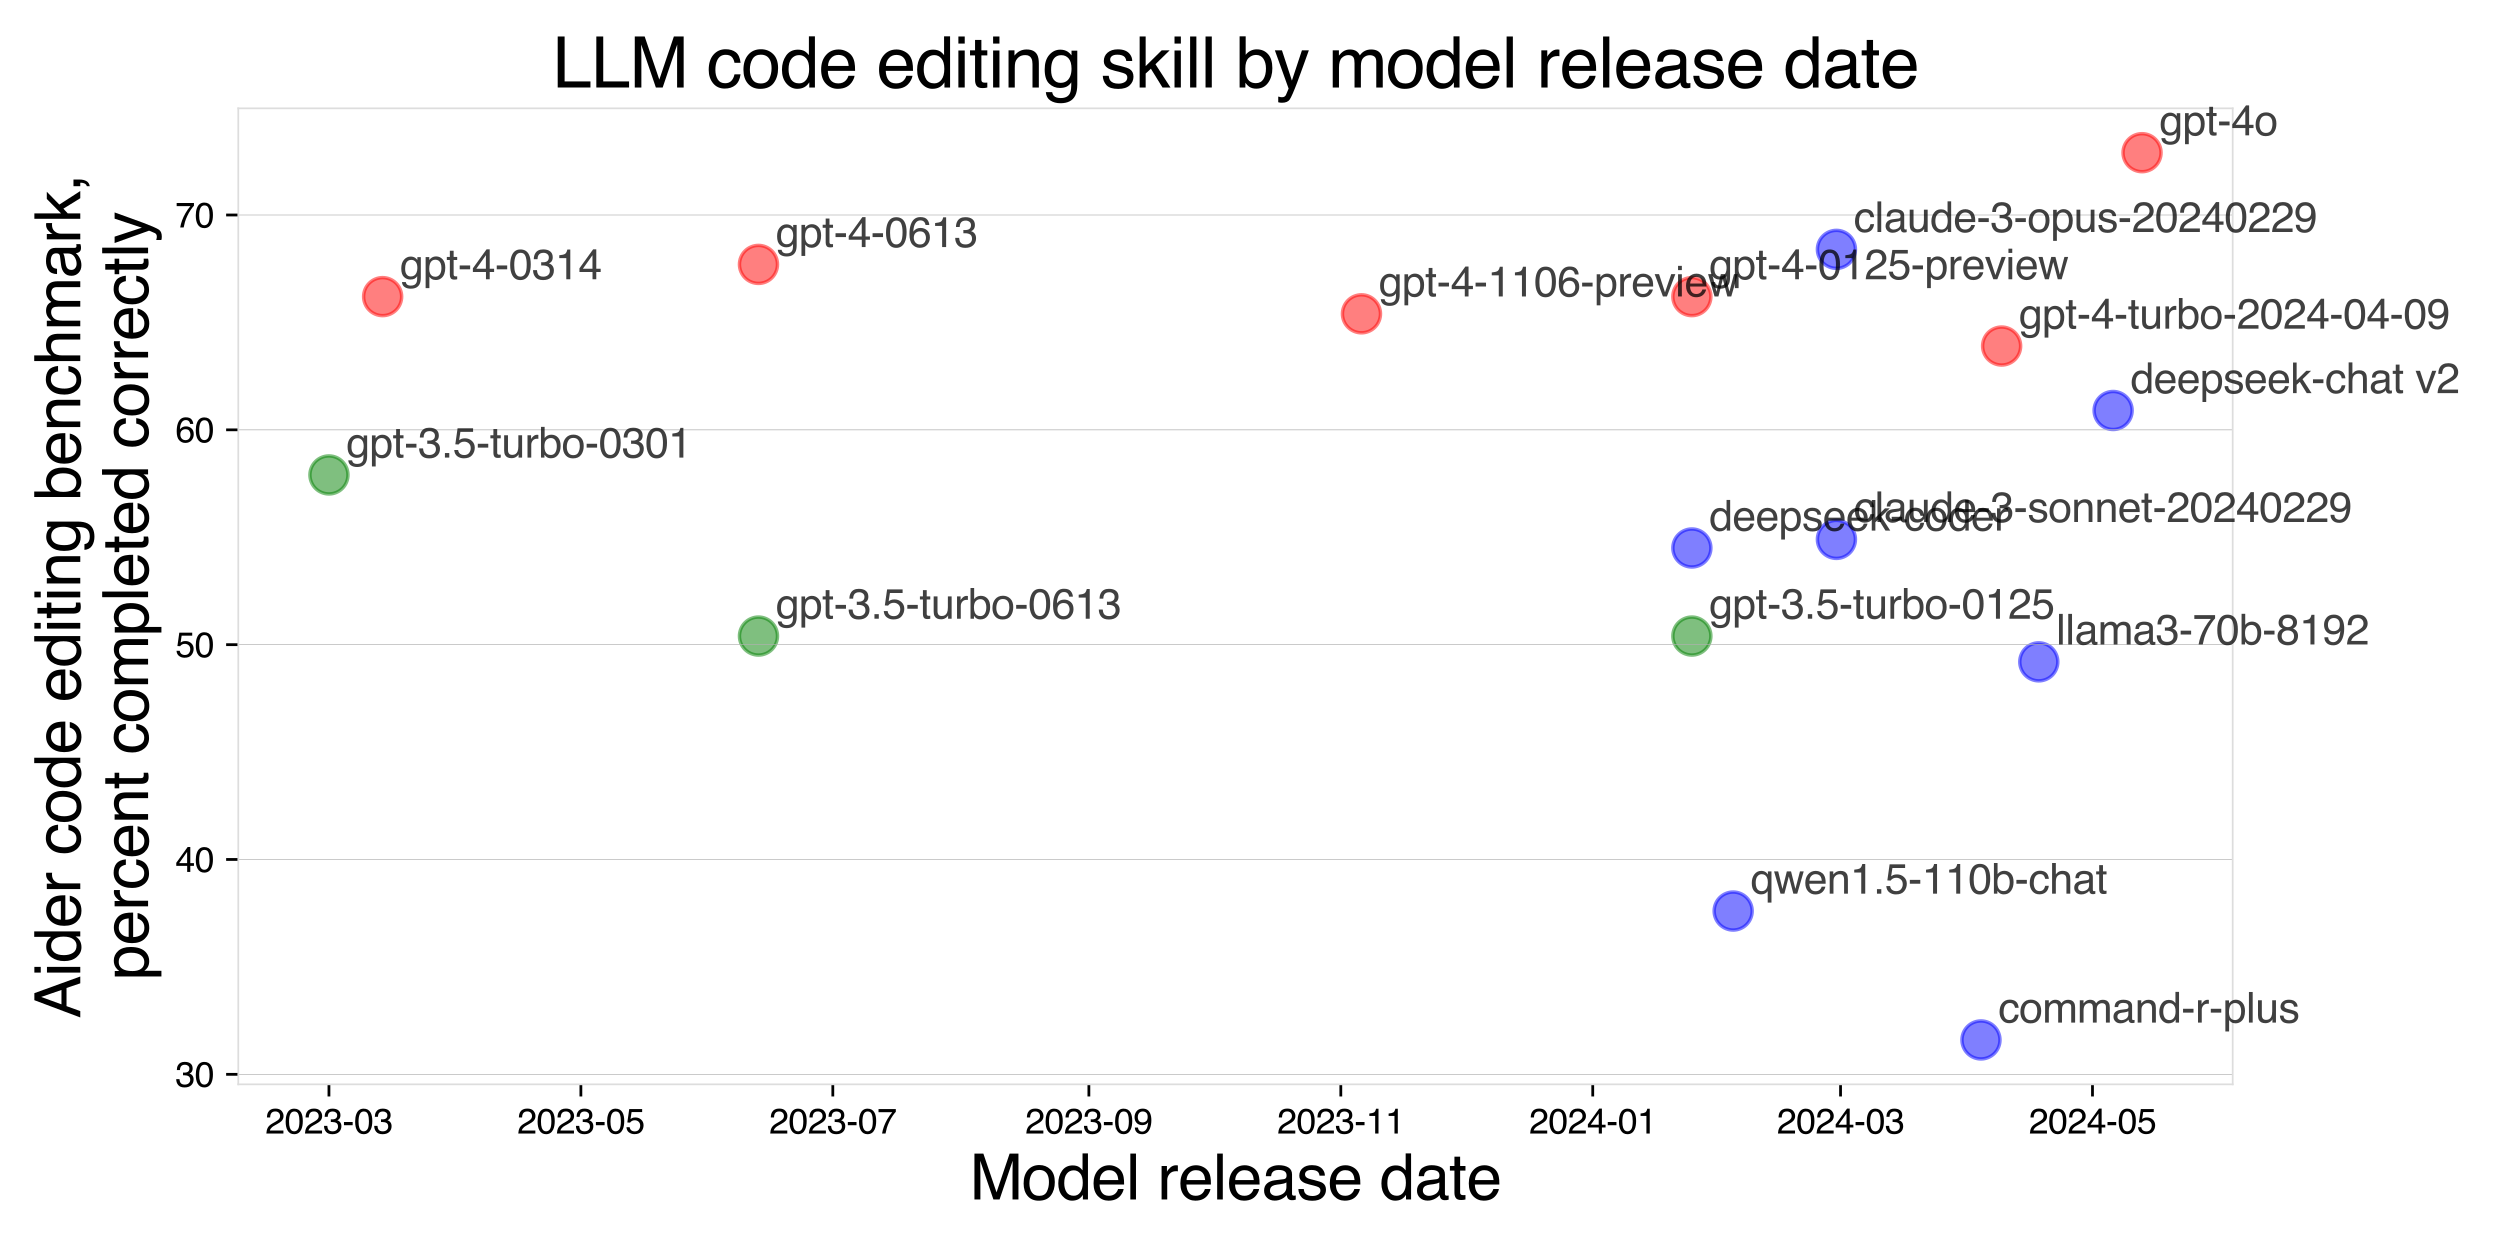 <svg xmlns="http://www.w3.org/2000/svg" xmlns:xlink="http://www.w3.org/1999/xlink" width="960" height="480" version="1.1" viewBox="0 0 720 360"><defs><style type="text/css">*{stroke-linejoin:round;stroke-linecap:butt}</style></defs><g id="figure_1"><g id="patch_1"><path d="M 0 360 L 720 360 L 720 0 L 0 0 z" style="fill:#fff"/></g><g id="axes_1"><g id="patch_2"><path d="M 68.627 312.28 L 643.017 312.28 L 643.017 31.2 L 68.627 31.2 z" style="fill:#fff"/></g><g id="PathCollection_1"><defs><path id="C0_0_918e71b567" d="M 0 5.477 C 1.453 5.477 2.846 4.9 3.873 3.873 C 4.9 2.846 5.477 1.453 5.477 -0 C 5.477 -1.453 4.9 -2.846 3.873 -3.873 C 2.846 -4.9 1.453 -5.477 0 -5.477 C -1.453 -5.477 -2.846 -4.9 -3.873 -3.873 C -4.9 -2.846 -5.477 -1.453 -5.477 0 C -5.477 1.453 -4.9 2.846 -3.873 3.873 C -2.846 4.9 -1.453 5.477 0 5.477 z"/></defs><g clip-path="url(#pe20efde8ce)"><use x="528.889" y="71.818" xlink:href="#C0_0_918e71b567" style="fill:#00f;fill-opacity:.5;stroke:#00f;stroke-opacity:.5"/></g><g clip-path="url(#pe20efde8ce)"><use x="528.889" y="155.344" xlink:href="#C0_0_918e71b567" style="fill:#00f;fill-opacity:.5;stroke:#00f;stroke-opacity:.5"/></g><g clip-path="url(#pe20efde8ce)"><use x="487.257" y="157.819" xlink:href="#C0_0_918e71b567" style="fill:#00f;fill-opacity:.5;stroke:#00f;stroke-opacity:.5"/></g><g clip-path="url(#pe20efde8ce)"><use x="487.257" y="183.186" xlink:href="#C0_0_918e71b567" style="fill:green;fill-opacity:.5;stroke:green;stroke-opacity:.5"/></g><g clip-path="url(#pe20efde8ce)"><use x="94.736" y="136.783" xlink:href="#C0_0_918e71b567" style="fill:green;fill-opacity:.5;stroke:green;stroke-opacity:.5"/></g><g clip-path="url(#pe20efde8ce)"><use x="218.439" y="183.186" xlink:href="#C0_0_918e71b567" style="fill:green;fill-opacity:.5;stroke:green;stroke-opacity:.5"/></g><g clip-path="url(#pe20efde8ce)"><use x="487.257" y="85.43" xlink:href="#C0_0_918e71b567" style="fill:red;fill-opacity:.5;stroke:red;stroke-opacity:.5"/></g><g clip-path="url(#pe20efde8ce)"><use x="110.199" y="85.43" xlink:href="#C0_0_918e71b567" style="fill:red;fill-opacity:.5;stroke:red;stroke-opacity:.5"/></g><g clip-path="url(#pe20efde8ce)"><use x="218.439" y="76.149" xlink:href="#C0_0_918e71b567" style="fill:red;fill-opacity:.5;stroke:red;stroke-opacity:.5"/></g><g clip-path="url(#pe20efde8ce)"><use x="392.101" y="90.38" xlink:href="#C0_0_918e71b567" style="fill:red;fill-opacity:.5;stroke:red;stroke-opacity:.5"/></g><g clip-path="url(#pe20efde8ce)"><use x="576.467" y="99.66" xlink:href="#C0_0_918e71b567" style="fill:red;fill-opacity:.5;stroke:red;stroke-opacity:.5"/></g><g clip-path="url(#pe20efde8ce)"><use x="587.172" y="190.611" xlink:href="#C0_0_918e71b567" style="fill:#00f;fill-opacity:.5;stroke:#00f;stroke-opacity:.5"/></g><g clip-path="url(#pe20efde8ce)"><use x="570.52" y="299.504" xlink:href="#C0_0_918e71b567" style="fill:#00f;fill-opacity:.5;stroke:#00f;stroke-opacity:.5"/></g><g clip-path="url(#pe20efde8ce)"><use x="608.582" y="118.222" xlink:href="#C0_0_918e71b567" style="fill:#00f;fill-opacity:.5;stroke:#00f;stroke-opacity:.5"/></g><g clip-path="url(#pe20efde8ce)"><use x="499.152" y="262.381" xlink:href="#C0_0_918e71b567" style="fill:#00f;fill-opacity:.5;stroke:#00f;stroke-opacity:.5"/></g><g clip-path="url(#pe20efde8ce)"><use x="616.909" y="43.976" xlink:href="#C0_0_918e71b567" style="fill:red;fill-opacity:.5;stroke:red;stroke-opacity:.5"/></g></g><g id="matplotlib.axis_1"><g id="xtick_1"><g id="line2d_1"><defs><path id="m3c852eb9b3" d="M 0 0 L 0 3.5" style="stroke:#000;stroke-width:.8"/></defs><g><use x="94.736" y="312.28" xlink:href="#m3c852eb9b3" style="stroke:#000;stroke-width:.8"/></g></g><g id="text_1"><g transform="translate(76.388 326.453) scale(0.1 -0.1)"><defs><path id="Helvetica-32" d="M 200 0 Q 231 578 439 1006 Q 647 1434 1250 1784 L 1850 2131 Q 2253 2366 2416 2531 Q 2672 2791 2672 3125 Q 2672 3516 2437 3745 Q 2203 3975 1813 3975 Q 1234 3975 1013 3538 Q 894 3303 881 2888 L 309 2888 Q 319 3472 525 3841 Q 891 4491 1816 4491 Q 2584 4491 2939 4075 Q 3294 3659 3294 3150 Q 3294 2613 2916 2231 Q 2697 2009 2131 1694 L 1703 1456 Q 1397 1288 1222 1134 Q 909 863 828 531 L 3272 531 L 3272 0 L 200 0 z" transform="scale(0.016)"/><path id="Helvetica-30" d="M 1731 4475 Q 2600 4475 2988 3759 Q 3288 3206 3288 2244 Q 3288 1331 3016 734 Q 2622 -122 1728 -122 Q 922 -122 528 578 Q 200 1163 200 2147 Q 200 2909 397 3456 Q 766 4475 1731 4475 z M 1725 391 Q 2163 391 2422 778 Q 2681 1166 2681 2222 Q 2681 2984 2493 3476 Q 2306 3969 1766 3969 Q 1269 3969 1039 3501 Q 809 3034 809 2125 Q 809 1441 956 1025 Q 1181 391 1725 391 z" transform="scale(0.016)"/><path id="Helvetica-33" d="M 1663 -122 Q 869 -122 511 314 Q 153 750 153 1375 L 741 1375 Q 778 941 903 744 Q 1122 391 1694 391 Q 2138 391 2406 628 Q 2675 866 2675 1241 Q 2675 1703 2392 1887 Q 2109 2072 1606 2072 Q 1550 2072 1492 2070 Q 1434 2069 1375 2066 L 1375 2563 Q 1463 2553 1522 2550 Q 1581 2547 1650 2547 Q 1966 2547 2169 2647 Q 2525 2822 2525 3272 Q 2525 3606 2287 3787 Q 2050 3969 1734 3969 Q 1172 3969 956 3594 Q 838 3388 822 3006 L 266 3006 Q 266 3506 466 3856 Q 809 4481 1675 4481 Q 2359 4481 2734 4176 Q 3109 3872 3109 3294 Q 3109 2881 2888 2625 Q 2750 2466 2531 2375 Q 2884 2278 3082 2001 Q 3281 1725 3281 1325 Q 3281 684 2859 281 Q 2438 -122 1663 -122 z" transform="scale(0.016)"/><path id="Helvetica-2d" d="M 266 2072 L 1834 2072 L 1834 1494 L 266 1494 L 266 2072 z" transform="scale(0.016)"/></defs><use xlink:href="#Helvetica-32"/><use x="55.615" xlink:href="#Helvetica-30"/><use x="111.23" xlink:href="#Helvetica-32"/><use x="166.846" xlink:href="#Helvetica-33"/><use x="222.461" xlink:href="#Helvetica-2d"/><use x="255.762" xlink:href="#Helvetica-30"/><use x="311.377" xlink:href="#Helvetica-33"/></g></g></g><g id="xtick_2"><g id="line2d_2"><g><use x="167.293" y="312.28" xlink:href="#m3c852eb9b3" style="stroke:#000;stroke-width:.8"/></g></g><g id="text_2"><g transform="translate(148.945 326.453) scale(0.1 -0.1)"><defs><path id="Helvetica-35" d="M 791 1141 Q 847 659 1238 475 Q 1438 381 1700 381 Q 2200 381 2440 700 Q 2681 1019 2681 1406 Q 2681 1875 2395 2131 Q 2109 2388 1709 2388 Q 1419 2388 1211 2275 Q 1003 2163 856 1963 L 369 1991 L 709 4400 L 3034 4400 L 3034 3856 L 1131 3856 L 941 2613 Q 1097 2731 1238 2791 Q 1488 2894 1816 2894 Q 2431 2894 2859 2497 Q 3288 2100 3288 1491 Q 3288 856 2895 371 Q 2503 -113 1644 -113 Q 1097 -113 676 195 Q 256 503 206 1141 L 791 1141 z" transform="scale(0.016)"/></defs><use xlink:href="#Helvetica-32"/><use x="55.615" xlink:href="#Helvetica-30"/><use x="111.23" xlink:href="#Helvetica-32"/><use x="166.846" xlink:href="#Helvetica-33"/><use x="222.461" xlink:href="#Helvetica-2d"/><use x="255.762" xlink:href="#Helvetica-30"/><use x="311.377" xlink:href="#Helvetica-35"/></g></g></g><g id="xtick_3"><g id="line2d_3"><g><use x="239.85" y="312.28" xlink:href="#m3c852eb9b3" style="stroke:#000;stroke-width:.8"/></g></g><g id="text_3"><g transform="translate(221.502 326.453) scale(0.1 -0.1)"><defs><path id="Helvetica-37" d="M 3347 4400 L 3347 3909 Q 3131 3700 2773 3181 Q 2416 2663 2141 2063 Q 1869 1478 1728 997 Q 1638 688 1494 0 L 872 0 Q 1084 1281 1809 2550 Q 2238 3294 2709 3834 L 234 3834 L 234 4400 L 3347 4400 z" transform="scale(0.016)"/></defs><use xlink:href="#Helvetica-32"/><use x="55.615" xlink:href="#Helvetica-30"/><use x="111.23" xlink:href="#Helvetica-32"/><use x="166.846" xlink:href="#Helvetica-33"/><use x="222.461" xlink:href="#Helvetica-2d"/><use x="255.762" xlink:href="#Helvetica-30"/><use x="311.377" xlink:href="#Helvetica-37"/></g></g></g><g id="xtick_4"><g id="line2d_4"><g><use x="313.596" y="312.28" xlink:href="#m3c852eb9b3" style="stroke:#000;stroke-width:.8"/></g></g><g id="text_4"><g transform="translate(295.249 326.453) scale(0.1 -0.1)"><defs><path id="Helvetica-39" d="M 850 1081 Q 875 616 1209 438 Q 1381 344 1597 344 Q 2000 344 2284 680 Q 2569 1016 2688 2044 Q 2500 1747 2223 1626 Q 1947 1506 1628 1506 Q 981 1506 604 1909 Q 228 2313 228 2947 Q 228 3556 600 4018 Q 972 4481 1697 4481 Q 2675 4481 3047 3600 Q 3253 3116 3253 2388 Q 3253 1566 3006 931 Q 2597 -125 1619 -125 Q 963 -125 622 219 Q 281 563 281 1081 L 850 1081 z M 1703 2000 Q 2038 2000 2314 2220 Q 2591 2441 2591 2991 Q 2591 3484 2342 3726 Q 2094 3969 1709 3969 Q 1297 3969 1055 3692 Q 813 3416 813 2953 Q 813 2516 1025 2258 Q 1238 2000 1703 2000 z" transform="scale(0.016)"/></defs><use xlink:href="#Helvetica-32"/><use x="55.615" xlink:href="#Helvetica-30"/><use x="111.23" xlink:href="#Helvetica-32"/><use x="166.846" xlink:href="#Helvetica-33"/><use x="222.461" xlink:href="#Helvetica-2d"/><use x="255.762" xlink:href="#Helvetica-30"/><use x="311.377" xlink:href="#Helvetica-39"/></g></g></g><g id="xtick_5"><g id="line2d_5"><g><use x="386.153" y="312.28" xlink:href="#m3c852eb9b3" style="stroke:#000;stroke-width:.8"/></g></g><g id="text_5"><g transform="translate(367.806 326.453) scale(0.1 -0.1)"><defs><path id="Helvetica-31" d="M 613 3169 L 613 3600 Q 1222 3659 1462 3798 Q 1703 3938 1822 4456 L 2266 4456 L 2266 0 L 1666 0 L 1666 3169 L 613 3169 z" transform="scale(0.016)"/></defs><use xlink:href="#Helvetica-32"/><use x="55.615" xlink:href="#Helvetica-30"/><use x="111.23" xlink:href="#Helvetica-32"/><use x="166.846" xlink:href="#Helvetica-33"/><use x="222.461" xlink:href="#Helvetica-2d"/><use x="255.762" xlink:href="#Helvetica-31"/><use x="311.377" xlink:href="#Helvetica-31"/></g></g></g><g id="xtick_6"><g id="line2d_6"><g><use x="458.71" y="312.28" xlink:href="#m3c852eb9b3" style="stroke:#000;stroke-width:.8"/></g></g><g id="text_6"><g transform="translate(440.363 326.453) scale(0.1 -0.1)"><defs><path id="Helvetica-34" d="M 2116 1584 L 2116 3613 L 681 1584 L 2116 1584 z M 2125 0 L 2125 1094 L 163 1094 L 163 1644 L 2213 4488 L 2688 4488 L 2688 1584 L 3347 1584 L 3347 1094 L 2688 1094 L 2688 0 L 2125 0 z" transform="scale(0.016)"/></defs><use xlink:href="#Helvetica-32"/><use x="55.615" xlink:href="#Helvetica-30"/><use x="111.23" xlink:href="#Helvetica-32"/><use x="166.846" xlink:href="#Helvetica-34"/><use x="222.461" xlink:href="#Helvetica-2d"/><use x="255.762" xlink:href="#Helvetica-30"/><use x="311.377" xlink:href="#Helvetica-31"/></g></g></g><g id="xtick_7"><g id="line2d_7"><g><use x="530.078" y="312.28" xlink:href="#m3c852eb9b3" style="stroke:#000;stroke-width:.8"/></g></g><g id="text_7"><g transform="translate(511.73 326.453) scale(0.1 -0.1)"><use xlink:href="#Helvetica-32"/><use x="55.615" xlink:href="#Helvetica-30"/><use x="111.23" xlink:href="#Helvetica-32"/><use x="166.846" xlink:href="#Helvetica-34"/><use x="222.461" xlink:href="#Helvetica-2d"/><use x="255.762" xlink:href="#Helvetica-30"/><use x="311.377" xlink:href="#Helvetica-33"/></g></g></g><g id="xtick_8"><g id="line2d_8"><g><use x="602.635" y="312.28" xlink:href="#m3c852eb9b3" style="stroke:#000;stroke-width:.8"/></g></g><g id="text_8"><g transform="translate(584.287 326.453) scale(0.1 -0.1)"><use xlink:href="#Helvetica-32"/><use x="55.615" xlink:href="#Helvetica-30"/><use x="111.23" xlink:href="#Helvetica-32"/><use x="166.846" xlink:href="#Helvetica-34"/><use x="222.461" xlink:href="#Helvetica-2d"/><use x="255.762" xlink:href="#Helvetica-30"/><use x="311.377" xlink:href="#Helvetica-35"/></g></g></g><g id="text_9"><g transform="translate(279.28 345.45) scale(0.18 -0.18)"><defs><path id="Helvetica-4d" d="M 472 4591 L 1363 4591 L 2681 709 L 3991 4591 L 4872 4591 L 4872 0 L 4281 0 L 4281 2709 Q 4281 2850 4287 3175 Q 4294 3500 4294 3872 L 2984 0 L 2369 0 L 1050 3872 L 1050 3731 Q 1050 3563 1058 3217 Q 1066 2872 1066 2709 L 1066 0 L 472 0 L 472 4591 z" transform="scale(0.016)"/><path id="Helvetica-6f" d="M 1741 363 Q 2300 363 2508 786 Q 2716 1209 2716 1728 Q 2716 2197 2566 2491 Q 2328 2953 1747 2953 Q 1231 2953 997 2559 Q 763 2166 763 1609 Q 763 1075 997 719 Q 1231 363 1741 363 z M 1763 3444 Q 2409 3444 2856 3012 Q 3303 2581 3303 1744 Q 3303 934 2909 406 Q 2516 -122 1688 -122 Q 997 -122 590 345 Q 184 813 184 1600 Q 184 2444 612 2944 Q 1041 3444 1763 3444 z M 1744 3428 L 1744 3428 z" transform="scale(0.016)"/><path id="Helvetica-64" d="M 769 1634 Q 769 1097 997 734 Q 1225 372 1728 372 Q 2119 372 2370 708 Q 2622 1044 2622 1672 Q 2622 2306 2362 2611 Q 2103 2916 1722 2916 Q 1297 2916 1033 2591 Q 769 2266 769 1634 z M 1616 3406 Q 2000 3406 2259 3244 Q 2409 3150 2600 2916 L 2600 4606 L 3141 4606 L 3141 0 L 2634 0 L 2634 466 Q 2438 156 2169 18 Q 1900 -119 1553 -119 Q 994 -119 584 351 Q 175 822 175 1603 Q 175 2334 548 2870 Q 922 3406 1616 3406 z" transform="scale(0.016)"/><path id="Helvetica-65" d="M 1806 3422 Q 2163 3422 2497 3255 Q 2831 3088 3006 2822 Q 3175 2569 3231 2231 Q 3281 2000 3281 1494 L 828 1494 Q 844 984 1069 676 Q 1294 369 1766 369 Q 2206 369 2469 659 Q 2619 828 2681 1050 L 3234 1050 Q 3213 866 3089 639 Q 2966 413 2813 269 Q 2556 19 2178 -69 Q 1975 -119 1719 -119 Q 1094 -119 659 336 Q 225 791 225 1609 Q 225 2416 662 2919 Q 1100 3422 1806 3422 z M 2703 1941 Q 2669 2306 2544 2525 Q 2313 2931 1772 2931 Q 1384 2931 1121 2651 Q 859 2372 844 1941 L 2703 1941 z M 1753 3428 L 1753 3428 z" transform="scale(0.016)"/><path id="Helvetica-6c" d="M 428 4591 L 991 4591 L 991 0 L 428 0 L 428 4591 z" transform="scale(0.016)"/><path id="Helvetica-20" transform="scale(0.016)"/><path id="Helvetica-72" d="M 428 3347 L 963 3347 L 963 2769 Q 1028 2938 1284 3180 Q 1541 3422 1875 3422 Q 1891 3422 1928 3419 Q 1966 3416 2056 3406 L 2056 2813 Q 2006 2822 1964 2825 Q 1922 2828 1872 2828 Q 1447 2828 1219 2554 Q 991 2281 991 1925 L 991 0 L 428 0 L 428 3347 z" transform="scale(0.016)"/><path id="Helvetica-61" d="M 844 891 Q 844 647 1022 506 Q 1200 366 1444 366 Q 1741 366 2019 503 Q 2488 731 2488 1250 L 2488 1703 Q 2384 1638 2221 1594 Q 2059 1550 1903 1531 L 1563 1488 Q 1256 1447 1103 1359 Q 844 1213 844 891 z M 2206 2028 Q 2400 2053 2466 2191 Q 2503 2266 2503 2406 Q 2503 2694 2298 2823 Q 2094 2953 1713 2953 Q 1272 2953 1088 2716 Q 984 2584 953 2325 L 428 2325 Q 444 2944 830 3186 Q 1216 3428 1725 3428 Q 2316 3428 2684 3203 Q 3050 2978 3050 2503 L 3050 575 Q 3050 488 3086 434 Q 3122 381 3238 381 Q 3275 381 3322 386 Q 3369 391 3422 400 L 3422 -16 Q 3291 -53 3222 -62 Q 3153 -72 3034 -72 Q 2744 -72 2613 134 Q 2544 244 2516 444 Q 2344 219 2022 53 Q 1700 -113 1313 -113 Q 847 -113 551 170 Q 256 453 256 878 Q 256 1344 547 1600 Q 838 1856 1309 1916 L 2206 2028 z M 1741 3428 L 1741 3428 z" transform="scale(0.016)"/><path id="Helvetica-73" d="M 747 1050 Q 772 769 888 619 Q 1100 347 1625 347 Q 1938 347 2175 483 Q 2413 619 2413 903 Q 2413 1119 2222 1231 Q 2100 1300 1741 1391 L 1294 1503 Q 866 1609 663 1741 Q 300 1969 300 2372 Q 300 2847 642 3140 Q 984 3434 1563 3434 Q 2319 3434 2653 2991 Q 2863 2709 2856 2384 L 2325 2384 Q 2309 2575 2191 2731 Q 1997 2953 1519 2953 Q 1200 2953 1036 2831 Q 872 2709 872 2509 Q 872 2291 1088 2159 Q 1213 2081 1456 2022 L 1828 1931 Q 2434 1784 2641 1647 Q 2969 1431 2969 969 Q 2969 522 2630 197 Q 2291 -128 1597 -128 Q 850 -128 539 211 Q 228 550 206 1050 L 747 1050 z M 1578 3428 L 1578 3428 z" transform="scale(0.016)"/><path id="Helvetica-74" d="M 525 4281 L 1094 4281 L 1094 3347 L 1628 3347 L 1628 2888 L 1094 2888 L 1094 703 Q 1094 528 1213 469 Q 1278 434 1431 434 Q 1472 434 1519 436 Q 1566 438 1628 444 L 1628 0 Q 1531 -28 1426 -40 Q 1322 -53 1200 -53 Q 806 -53 665 148 Q 525 350 525 672 L 525 2888 L 72 2888 L 72 3347 L 525 3347 L 525 4281 z" transform="scale(0.016)"/></defs><use xlink:href="#Helvetica-4d"/><use x="83.301" xlink:href="#Helvetica-6f"/><use x="138.916" xlink:href="#Helvetica-64"/><use x="194.531" xlink:href="#Helvetica-65"/><use x="250.146" xlink:href="#Helvetica-6c"/><use x="272.363" xlink:href="#Helvetica-20"/><use x="300.146" xlink:href="#Helvetica-72"/><use x="333.447" xlink:href="#Helvetica-65"/><use x="389.063" xlink:href="#Helvetica-6c"/><use x="411.279" xlink:href="#Helvetica-65"/><use x="466.895" xlink:href="#Helvetica-61"/><use x="522.51" xlink:href="#Helvetica-73"/><use x="572.51" xlink:href="#Helvetica-65"/><use x="628.125" xlink:href="#Helvetica-20"/><use x="655.908" xlink:href="#Helvetica-64"/><use x="711.523" xlink:href="#Helvetica-61"/><use x="767.139" xlink:href="#Helvetica-74"/><use x="794.922" xlink:href="#Helvetica-65"/></g></g></g><g id="matplotlib.axis_2"><g id="ytick_1"><g id="line2d_9"><path d="M 68.627 309.403 L 643.017 309.403" clip-path="url(#pe20efde8ce)" style="fill:none;stroke:#b0b0b0;stroke-width:.2;stroke-linecap:square"/></g><g id="line2d_10"><defs><path id="m2de1a55de6" d="M 0 0 L -3.5 0" style="stroke:#000;stroke-width:.8"/></defs><g><use x="68.627" y="309.403" xlink:href="#m2de1a55de6" style="stroke:#000;stroke-width:.8"/></g></g><g id="text_10"><g transform="translate(50.505 312.99) scale(0.1 -0.1)"><use xlink:href="#Helvetica-33"/><use x="55.615" xlink:href="#Helvetica-30"/></g></g></g><g id="ytick_2"><g id="line2d_11"><path d="M 68.627 247.532 L 643.017 247.532" clip-path="url(#pe20efde8ce)" style="fill:none;stroke:#b0b0b0;stroke-width:.2;stroke-linecap:square"/></g><g id="line2d_12"><g><use x="68.627" y="247.532" xlink:href="#m2de1a55de6" style="stroke:#000;stroke-width:.8"/></g></g><g id="text_11"><g transform="translate(50.505 251.119) scale(0.1 -0.1)"><use xlink:href="#Helvetica-34"/><use x="55.615" xlink:href="#Helvetica-30"/></g></g></g><g id="ytick_3"><g id="line2d_13"><path d="M 68.627 185.661 L 643.017 185.661" clip-path="url(#pe20efde8ce)" style="fill:none;stroke:#b0b0b0;stroke-width:.2;stroke-linecap:square"/></g><g id="line2d_14"><g><use x="68.627" y="185.661" xlink:href="#m2de1a55de6" style="stroke:#000;stroke-width:.8"/></g></g><g id="text_12"><g transform="translate(50.505 189.248) scale(0.1 -0.1)"><use xlink:href="#Helvetica-35"/><use x="55.615" xlink:href="#Helvetica-30"/></g></g></g><g id="ytick_4"><g id="line2d_15"><path d="M 68.627 123.79 L 643.017 123.79" clip-path="url(#pe20efde8ce)" style="fill:none;stroke:#b0b0b0;stroke-width:.2;stroke-linecap:square"/></g><g id="line2d_16"><g><use x="68.627" y="123.79" xlink:href="#m2de1a55de6" style="stroke:#000;stroke-width:.8"/></g></g><g id="text_13"><g transform="translate(50.505 127.377) scale(0.1 -0.1)"><defs><path id="Helvetica-36" d="M 1872 4494 Q 2622 4494 2917 4105 Q 3213 3716 3213 3303 L 2656 3303 Q 2606 3569 2497 3719 Q 2294 4000 1881 4000 Q 1409 4000 1131 3564 Q 853 3128 822 2316 Q 1016 2600 1309 2741 Q 1578 2866 1909 2866 Q 2472 2866 2890 2506 Q 3309 2147 3309 1434 Q 3309 825 2912 354 Q 2516 -116 1781 -116 Q 1153 -116 697 361 Q 241 838 241 1966 Q 241 2800 444 3381 Q 834 4494 1872 4494 z M 1831 384 Q 2275 384 2495 682 Q 2716 981 2716 1388 Q 2716 1731 2519 2042 Q 2322 2353 1803 2353 Q 1441 2353 1167 2112 Q 894 1872 894 1388 Q 894 963 1142 673 Q 1391 384 1831 384 z" transform="scale(0.016)"/></defs><use xlink:href="#Helvetica-36"/><use x="55.615" xlink:href="#Helvetica-30"/></g></g></g><g id="ytick_5"><g id="line2d_17"><path d="M 68.627 61.919 L 643.017 61.919" clip-path="url(#pe20efde8ce)" style="fill:none;stroke:#b0b0b0;stroke-width:.2;stroke-linecap:square"/></g><g id="line2d_18"><g><use x="68.627" y="61.919" xlink:href="#m2de1a55de6" style="stroke:#000;stroke-width:.8"/></g></g><g id="text_14"><g transform="translate(50.505 65.506) scale(0.1 -0.1)"><use xlink:href="#Helvetica-37"/><use x="55.615" xlink:href="#Helvetica-30"/></g></g></g><g id="text_15"><g transform="translate(23.119 293.302) rotate(-90) scale(0.18 -0.18)"><defs><path id="Helvetica-41" d="M 2844 1881 L 2147 3909 L 1406 1881 L 2844 1881 z M 1822 4591 L 2525 4591 L 4191 0 L 3509 0 L 3044 1375 L 1228 1375 L 731 0 L 94 0 L 1822 4591 z" transform="scale(0.016)"/><path id="Helvetica-69" d="M 413 3331 L 984 3331 L 984 0 L 413 0 L 413 3331 z M 413 4591 L 984 4591 L 984 3953 L 413 3953 L 413 4591 z" transform="scale(0.016)"/><path id="Helvetica-63" d="M 1703 3444 Q 2269 3444 2623 3169 Q 2978 2894 3050 2222 L 2503 2222 Q 2453 2531 2275 2736 Q 2097 2941 1703 2941 Q 1166 2941 934 2416 Q 784 2075 784 1575 Q 784 1072 996 728 Q 1209 384 1666 384 Q 2016 384 2220 598 Q 2425 813 2503 1184 L 3050 1184 Q 2956 519 2581 211 Q 2206 -97 1622 -97 Q 966 -97 575 383 Q 184 863 184 1581 Q 184 2463 612 2953 Q 1041 3444 1703 3444 z M 1616 3428 L 1616 3428 z" transform="scale(0.016)"/><path id="Helvetica-6e" d="M 413 3347 L 947 3347 L 947 2872 Q 1184 3166 1450 3294 Q 1716 3422 2041 3422 Q 2753 3422 3003 2925 Q 3141 2653 3141 2147 L 3141 0 L 2569 0 L 2569 2109 Q 2569 2416 2478 2603 Q 2328 2916 1934 2916 Q 1734 2916 1606 2875 Q 1375 2806 1200 2600 Q 1059 2434 1017 2257 Q 975 2081 975 1753 L 975 0 L 413 0 L 413 3347 z M 1734 3428 L 1734 3428 z" transform="scale(0.016)"/><path id="Helvetica-67" d="M 1594 3406 Q 1988 3406 2281 3213 Q 2441 3103 2606 2894 L 2606 3316 L 3125 3316 L 3125 272 Q 3125 -366 2938 -734 Q 2588 -1416 1616 -1416 Q 1075 -1416 706 -1173 Q 338 -931 294 -416 L 866 -416 Q 906 -641 1028 -763 Q 1219 -950 1628 -950 Q 2275 -950 2475 -494 Q 2594 -225 2584 466 Q 2416 209 2178 84 Q 1941 -41 1550 -41 Q 1006 -41 598 345 Q 191 731 191 1622 Q 191 2463 602 2934 Q 1013 3406 1594 3406 z M 2606 1688 Q 2606 2309 2350 2609 Q 2094 2909 1697 2909 Q 1103 2909 884 2353 Q 769 2056 769 1575 Q 769 1009 998 714 Q 1228 419 1616 419 Q 2222 419 2469 966 Q 2606 1275 2606 1688 z M 1659 3428 L 1659 3428 z" transform="scale(0.016)"/><path id="Helvetica-62" d="M 369 4606 L 916 4606 L 916 2941 Q 1100 3181 1356 3307 Q 1613 3434 1913 3434 Q 2538 3434 2927 3004 Q 3316 2575 3316 1738 Q 3316 944 2931 419 Q 2547 -106 1866 -106 Q 1484 -106 1222 78 Q 1066 188 888 428 L 888 0 L 369 0 L 369 4606 z M 1831 391 Q 2288 391 2514 753 Q 2741 1116 2741 1709 Q 2741 2238 2514 2584 Q 2288 2931 1847 2931 Q 1463 2931 1173 2647 Q 884 2363 884 1709 Q 884 1238 1003 944 Q 1225 391 1831 391 z" transform="scale(0.016)"/><path id="Helvetica-68" d="M 413 4606 L 975 4606 L 975 2894 Q 1175 3147 1334 3250 Q 1606 3428 2013 3428 Q 2741 3428 3000 2919 Q 3141 2641 3141 2147 L 3141 0 L 2563 0 L 2563 2109 Q 2563 2478 2469 2650 Q 2316 2925 1894 2925 Q 1544 2925 1259 2684 Q 975 2444 975 1775 L 975 0 L 413 0 L 413 4606 z" transform="scale(0.016)"/><path id="Helvetica-6d" d="M 413 3347 L 969 3347 L 969 2872 Q 1169 3119 1331 3231 Q 1609 3422 1963 3422 Q 2363 3422 2606 3225 Q 2744 3113 2856 2894 Q 3044 3163 3297 3292 Q 3550 3422 3866 3422 Q 4541 3422 4784 2934 Q 4916 2672 4916 2228 L 4916 0 L 4331 0 L 4331 2325 Q 4331 2659 4164 2784 Q 3997 2909 3756 2909 Q 3425 2909 3186 2687 Q 2947 2466 2947 1947 L 2947 0 L 2375 0 L 2375 2184 Q 2375 2525 2294 2681 Q 2166 2916 1816 2916 Q 1497 2916 1236 2669 Q 975 2422 975 1775 L 975 0 L 413 0 L 413 3347 z" transform="scale(0.016)"/><path id="Helvetica-6b" d="M 400 4591 L 941 4591 L 941 1925 L 2384 3347 L 3103 3347 L 1822 2094 L 3175 0 L 2456 0 L 1413 1688 L 941 1256 L 941 0 L 400 0 L 400 4591 z" transform="scale(0.016)"/><path id="Helvetica-2c" d="M 531 -653 Q 747 -616 834 -350 Q 881 -209 881 -78 Q 881 -56 879 -39 Q 878 -22 872 0 L 531 0 L 531 681 L 1200 681 L 1200 50 Q 1200 -322 1050 -603 Q 900 -884 531 -950 L 531 -653 z" transform="scale(0.016)"/></defs><use xlink:href="#Helvetica-41"/><use x="66.699" xlink:href="#Helvetica-69"/><use x="88.916" xlink:href="#Helvetica-64"/><use x="144.531" xlink:href="#Helvetica-65"/><use x="200.146" xlink:href="#Helvetica-72"/><use x="233.447" xlink:href="#Helvetica-20"/><use x="261.23" xlink:href="#Helvetica-63"/><use x="311.23" xlink:href="#Helvetica-6f"/><use x="366.846" xlink:href="#Helvetica-64"/><use x="422.461" xlink:href="#Helvetica-65"/><use x="478.076" xlink:href="#Helvetica-20"/><use x="505.859" xlink:href="#Helvetica-65"/><use x="561.475" xlink:href="#Helvetica-64"/><use x="617.09" xlink:href="#Helvetica-69"/><use x="639.307" xlink:href="#Helvetica-74"/><use x="667.09" xlink:href="#Helvetica-69"/><use x="689.307" xlink:href="#Helvetica-6e"/><use x="744.922" xlink:href="#Helvetica-67"/><use x="800.537" xlink:href="#Helvetica-20"/><use x="828.32" xlink:href="#Helvetica-62"/><use x="883.936" xlink:href="#Helvetica-65"/><use x="939.551" xlink:href="#Helvetica-6e"/><use x="995.166" xlink:href="#Helvetica-63"/><use x="1045.166" xlink:href="#Helvetica-68"/><use x="1100.781" xlink:href="#Helvetica-6d"/><use x="1184.082" xlink:href="#Helvetica-61"/><use x="1239.697" xlink:href="#Helvetica-72"/><use x="1272.998" xlink:href="#Helvetica-6b"/><use x="1322.998" xlink:href="#Helvetica-2c"/></g><g transform="translate(42.646 282.281) rotate(-90) scale(0.18 -0.18)"><defs><path id="Helvetica-70" d="M 1825 378 Q 2219 378 2480 708 Q 2741 1038 2741 1694 Q 2741 2094 2625 2381 Q 2406 2934 1825 2934 Q 1241 2934 1025 2350 Q 909 2038 909 1556 Q 909 1169 1025 897 Q 1244 378 1825 378 z M 369 3331 L 916 3331 L 916 2888 Q 1084 3116 1284 3241 Q 1569 3428 1953 3428 Q 2522 3428 2919 2992 Q 3316 2556 3316 1747 Q 3316 653 2744 184 Q 2381 -113 1900 -113 Q 1522 -113 1266 53 Q 1116 147 931 375 L 931 -1334 L 369 -1334 L 369 3331 z" transform="scale(0.016)"/><path id="Helvetica-79" d="M 2503 3347 L 3125 3347 Q 3006 3025 2597 1878 Q 2291 1016 2084 472 Q 1597 -809 1397 -1090 Q 1197 -1372 709 -1372 Q 591 -1372 527 -1362 Q 463 -1353 369 -1328 L 369 -816 Q 516 -856 581 -865 Q 647 -875 697 -875 Q 853 -875 926 -823 Q 1000 -772 1050 -697 Q 1066 -672 1162 -440 Q 1259 -209 1303 -97 L 66 3347 L 703 3347 L 1600 622 L 2503 3347 z M 1597 3428 L 1597 3428 z" transform="scale(0.016)"/></defs><use xlink:href="#Helvetica-70"/><use x="55.615" xlink:href="#Helvetica-65"/><use x="111.23" xlink:href="#Helvetica-72"/><use x="144.531" xlink:href="#Helvetica-63"/><use x="194.531" xlink:href="#Helvetica-65"/><use x="250.146" xlink:href="#Helvetica-6e"/><use x="305.762" xlink:href="#Helvetica-74"/><use x="333.545" xlink:href="#Helvetica-20"/><use x="361.328" xlink:href="#Helvetica-63"/><use x="411.328" xlink:href="#Helvetica-6f"/><use x="466.943" xlink:href="#Helvetica-6d"/><use x="550.244" xlink:href="#Helvetica-70"/><use x="605.859" xlink:href="#Helvetica-6c"/><use x="628.076" xlink:href="#Helvetica-65"/><use x="683.691" xlink:href="#Helvetica-74"/><use x="711.475" xlink:href="#Helvetica-65"/><use x="767.09" xlink:href="#Helvetica-64"/><use x="822.705" xlink:href="#Helvetica-20"/><use x="850.488" xlink:href="#Helvetica-63"/><use x="900.488" xlink:href="#Helvetica-6f"/><use x="956.104" xlink:href="#Helvetica-72"/><use x="989.404" xlink:href="#Helvetica-72"/><use x="1022.705" xlink:href="#Helvetica-65"/><use x="1078.32" xlink:href="#Helvetica-63"/><use x="1128.32" xlink:href="#Helvetica-74"/><use x="1156.104" xlink:href="#Helvetica-6c"/><use x="1178.32" xlink:href="#Helvetica-79"/></g></g></g><g id="patch_3"><path d="M 68.627 312.28 L 68.627 31.2" style="fill:none;stroke:#ddd;stroke-width:.5;stroke-linejoin:miter;stroke-linecap:square"/></g><g id="patch_4"><path d="M 643.017 312.28 L 643.017 31.2" style="fill:none;stroke:#ddd;stroke-width:.5;stroke-linejoin:miter;stroke-linecap:square"/></g><g id="patch_5"><path d="M 68.627 312.28 L 643.017 312.28" style="fill:none;stroke:#ddd;stroke-width:.5;stroke-linejoin:miter;stroke-linecap:square"/></g><g id="patch_6"><path d="M 68.627 31.2 L 643.017 31.2" style="fill:none;stroke:#ddd;stroke-width:.5;stroke-linejoin:miter;stroke-linecap:square"/></g><g id="text_16"><g style="opacity:.75" transform="translate(533.889 66.818) scale(0.12 -0.12)"><defs><path id="Helvetica-75" d="M 975 3347 L 975 1125 Q 975 869 1056 706 Q 1206 406 1616 406 Q 2203 406 2416 931 Q 2531 1213 2531 1703 L 2531 3347 L 3094 3347 L 3094 0 L 2563 0 L 2569 494 Q 2459 303 2297 172 Q 1975 -91 1516 -91 Q 800 -91 541 388 Q 400 644 400 1072 L 400 3347 L 975 3347 z M 1747 3428 L 1747 3428 z" transform="scale(0.016)"/></defs><use xlink:href="#Helvetica-63"/><use x="50" xlink:href="#Helvetica-6c"/><use x="72.217" xlink:href="#Helvetica-61"/><use x="127.832" xlink:href="#Helvetica-75"/><use x="183.447" xlink:href="#Helvetica-64"/><use x="239.063" xlink:href="#Helvetica-65"/><use x="294.678" xlink:href="#Helvetica-2d"/><use x="327.979" xlink:href="#Helvetica-33"/><use x="383.594" xlink:href="#Helvetica-2d"/><use x="416.895" xlink:href="#Helvetica-6f"/><use x="472.51" xlink:href="#Helvetica-70"/><use x="528.125" xlink:href="#Helvetica-75"/><use x="583.74" xlink:href="#Helvetica-73"/><use x="633.74" xlink:href="#Helvetica-2d"/><use x="667.041" xlink:href="#Helvetica-32"/><use x="722.656" xlink:href="#Helvetica-30"/><use x="778.271" xlink:href="#Helvetica-32"/><use x="833.887" xlink:href="#Helvetica-34"/><use x="889.502" xlink:href="#Helvetica-30"/><use x="945.117" xlink:href="#Helvetica-32"/><use x="1000.732" xlink:href="#Helvetica-32"/><use x="1056.348" xlink:href="#Helvetica-39"/></g></g><g id="text_17"><g style="opacity:.75" transform="translate(533.889 150.344) scale(0.12 -0.12)"><use xlink:href="#Helvetica-63"/><use x="50" xlink:href="#Helvetica-6c"/><use x="72.217" xlink:href="#Helvetica-61"/><use x="127.832" xlink:href="#Helvetica-75"/><use x="183.447" xlink:href="#Helvetica-64"/><use x="239.063" xlink:href="#Helvetica-65"/><use x="294.678" xlink:href="#Helvetica-2d"/><use x="327.979" xlink:href="#Helvetica-33"/><use x="383.594" xlink:href="#Helvetica-2d"/><use x="416.895" xlink:href="#Helvetica-73"/><use x="466.895" xlink:href="#Helvetica-6f"/><use x="522.51" xlink:href="#Helvetica-6e"/><use x="578.125" xlink:href="#Helvetica-6e"/><use x="633.74" xlink:href="#Helvetica-65"/><use x="689.355" xlink:href="#Helvetica-74"/><use x="717.139" xlink:href="#Helvetica-2d"/><use x="750.439" xlink:href="#Helvetica-32"/><use x="806.055" xlink:href="#Helvetica-30"/><use x="861.67" xlink:href="#Helvetica-32"/><use x="917.285" xlink:href="#Helvetica-34"/><use x="972.9" xlink:href="#Helvetica-30"/><use x="1028.516" xlink:href="#Helvetica-32"/><use x="1084.131" xlink:href="#Helvetica-32"/><use x="1139.746" xlink:href="#Helvetica-39"/></g></g><g id="text_18"><g style="opacity:.75" transform="translate(492.257 152.819) scale(0.12 -0.12)"><use xlink:href="#Helvetica-64"/><use x="55.615" xlink:href="#Helvetica-65"/><use x="111.23" xlink:href="#Helvetica-65"/><use x="166.846" xlink:href="#Helvetica-70"/><use x="222.461" xlink:href="#Helvetica-73"/><use x="272.461" xlink:href="#Helvetica-65"/><use x="328.076" xlink:href="#Helvetica-65"/><use x="383.691" xlink:href="#Helvetica-6b"/><use x="433.691" xlink:href="#Helvetica-2d"/><use x="466.992" xlink:href="#Helvetica-63"/><use x="516.992" xlink:href="#Helvetica-6f"/><use x="572.607" xlink:href="#Helvetica-64"/><use x="628.223" xlink:href="#Helvetica-65"/><use x="683.838" xlink:href="#Helvetica-72"/></g></g><g id="text_19"><g style="opacity:.75" transform="translate(492.257 178.186) scale(0.12 -0.12)"><defs><path id="Helvetica-2e" d="M 547 681 L 1200 681 L 1200 0 L 547 0 L 547 681 z" transform="scale(0.016)"/></defs><use xlink:href="#Helvetica-67"/><use x="55.615" xlink:href="#Helvetica-70"/><use x="111.23" xlink:href="#Helvetica-74"/><use x="139.014" xlink:href="#Helvetica-2d"/><use x="172.314" xlink:href="#Helvetica-33"/><use x="227.93" xlink:href="#Helvetica-2e"/><use x="255.713" xlink:href="#Helvetica-35"/><use x="311.328" xlink:href="#Helvetica-2d"/><use x="344.629" xlink:href="#Helvetica-74"/><use x="372.412" xlink:href="#Helvetica-75"/><use x="428.027" xlink:href="#Helvetica-72"/><use x="461.328" xlink:href="#Helvetica-62"/><use x="516.943" xlink:href="#Helvetica-6f"/><use x="572.559" xlink:href="#Helvetica-2d"/><use x="605.859" xlink:href="#Helvetica-30"/><use x="661.475" xlink:href="#Helvetica-31"/><use x="717.09" xlink:href="#Helvetica-32"/><use x="772.705" xlink:href="#Helvetica-35"/></g></g><g id="text_20"><g style="opacity:.75" transform="translate(99.736 131.783) scale(0.12 -0.12)"><use xlink:href="#Helvetica-67"/><use x="55.615" xlink:href="#Helvetica-70"/><use x="111.23" xlink:href="#Helvetica-74"/><use x="139.014" xlink:href="#Helvetica-2d"/><use x="172.314" xlink:href="#Helvetica-33"/><use x="227.93" xlink:href="#Helvetica-2e"/><use x="255.713" xlink:href="#Helvetica-35"/><use x="311.328" xlink:href="#Helvetica-2d"/><use x="344.629" xlink:href="#Helvetica-74"/><use x="372.412" xlink:href="#Helvetica-75"/><use x="428.027" xlink:href="#Helvetica-72"/><use x="461.328" xlink:href="#Helvetica-62"/><use x="516.943" xlink:href="#Helvetica-6f"/><use x="572.559" xlink:href="#Helvetica-2d"/><use x="605.859" xlink:href="#Helvetica-30"/><use x="661.475" xlink:href="#Helvetica-33"/><use x="717.09" xlink:href="#Helvetica-30"/><use x="772.705" xlink:href="#Helvetica-31"/></g></g><g id="text_21"><g style="opacity:.75" transform="translate(223.439 178.186) scale(0.12 -0.12)"><use xlink:href="#Helvetica-67"/><use x="55.615" xlink:href="#Helvetica-70"/><use x="111.23" xlink:href="#Helvetica-74"/><use x="139.014" xlink:href="#Helvetica-2d"/><use x="172.314" xlink:href="#Helvetica-33"/><use x="227.93" xlink:href="#Helvetica-2e"/><use x="255.713" xlink:href="#Helvetica-35"/><use x="311.328" xlink:href="#Helvetica-2d"/><use x="344.629" xlink:href="#Helvetica-74"/><use x="372.412" xlink:href="#Helvetica-75"/><use x="428.027" xlink:href="#Helvetica-72"/><use x="461.328" xlink:href="#Helvetica-62"/><use x="516.943" xlink:href="#Helvetica-6f"/><use x="572.559" xlink:href="#Helvetica-2d"/><use x="605.859" xlink:href="#Helvetica-30"/><use x="661.475" xlink:href="#Helvetica-36"/><use x="717.09" xlink:href="#Helvetica-31"/><use x="772.705" xlink:href="#Helvetica-33"/></g></g><g id="text_22"><g style="opacity:.75" transform="translate(492.257 80.43) scale(0.12 -0.12)"><defs><path id="Helvetica-76" d="M 688 3347 L 1581 622 L 2516 3347 L 3131 3347 L 1869 0 L 1269 0 L 34 3347 L 688 3347 z" transform="scale(0.016)"/><path id="Helvetica-77" d="M 672 3347 L 1316 709 L 1969 3347 L 2600 3347 L 3256 725 L 3941 3347 L 4503 3347 L 3531 0 L 2947 0 L 2266 2591 L 1606 0 L 1022 0 L 56 3347 L 672 3347 z" transform="scale(0.016)"/></defs><use xlink:href="#Helvetica-67"/><use x="55.615" xlink:href="#Helvetica-70"/><use x="111.23" xlink:href="#Helvetica-74"/><use x="139.014" xlink:href="#Helvetica-2d"/><use x="172.314" xlink:href="#Helvetica-34"/><use x="227.93" xlink:href="#Helvetica-2d"/><use x="261.23" xlink:href="#Helvetica-30"/><use x="316.846" xlink:href="#Helvetica-31"/><use x="372.461" xlink:href="#Helvetica-32"/><use x="428.076" xlink:href="#Helvetica-35"/><use x="483.691" xlink:href="#Helvetica-2d"/><use x="516.992" xlink:href="#Helvetica-70"/><use x="572.607" xlink:href="#Helvetica-72"/><use x="605.908" xlink:href="#Helvetica-65"/><use x="661.523" xlink:href="#Helvetica-76"/><use x="711.523" xlink:href="#Helvetica-69"/><use x="733.74" xlink:href="#Helvetica-65"/><use x="789.355" xlink:href="#Helvetica-77"/></g></g><g id="text_23"><g style="opacity:.75" transform="translate(115.199 80.43) scale(0.12 -0.12)"><use xlink:href="#Helvetica-67"/><use x="55.615" xlink:href="#Helvetica-70"/><use x="111.23" xlink:href="#Helvetica-74"/><use x="139.014" xlink:href="#Helvetica-2d"/><use x="172.314" xlink:href="#Helvetica-34"/><use x="227.93" xlink:href="#Helvetica-2d"/><use x="261.23" xlink:href="#Helvetica-30"/><use x="316.846" xlink:href="#Helvetica-33"/><use x="372.461" xlink:href="#Helvetica-31"/><use x="428.076" xlink:href="#Helvetica-34"/></g></g><g id="text_24"><g style="opacity:.75" transform="translate(223.439 71.149) scale(0.12 -0.12)"><use xlink:href="#Helvetica-67"/><use x="55.615" xlink:href="#Helvetica-70"/><use x="111.23" xlink:href="#Helvetica-74"/><use x="139.014" xlink:href="#Helvetica-2d"/><use x="172.314" xlink:href="#Helvetica-34"/><use x="227.93" xlink:href="#Helvetica-2d"/><use x="261.23" xlink:href="#Helvetica-30"/><use x="316.846" xlink:href="#Helvetica-36"/><use x="372.461" xlink:href="#Helvetica-31"/><use x="428.076" xlink:href="#Helvetica-33"/></g></g><g id="text_25"><g style="opacity:.75" transform="translate(397.101 85.38) scale(0.12 -0.12)"><use xlink:href="#Helvetica-67"/><use x="55.615" xlink:href="#Helvetica-70"/><use x="111.23" xlink:href="#Helvetica-74"/><use x="139.014" xlink:href="#Helvetica-2d"/><use x="172.314" xlink:href="#Helvetica-34"/><use x="227.93" xlink:href="#Helvetica-2d"/><use x="261.23" xlink:href="#Helvetica-31"/><use x="316.846" xlink:href="#Helvetica-31"/><use x="372.461" xlink:href="#Helvetica-30"/><use x="428.076" xlink:href="#Helvetica-36"/><use x="483.691" xlink:href="#Helvetica-2d"/><use x="516.992" xlink:href="#Helvetica-70"/><use x="572.607" xlink:href="#Helvetica-72"/><use x="605.908" xlink:href="#Helvetica-65"/><use x="661.523" xlink:href="#Helvetica-76"/><use x="711.523" xlink:href="#Helvetica-69"/><use x="733.74" xlink:href="#Helvetica-65"/><use x="789.355" xlink:href="#Helvetica-77"/></g></g><g id="text_26"><g style="opacity:.75" transform="translate(581.467 94.66) scale(0.12 -0.12)"><use xlink:href="#Helvetica-67"/><use x="55.615" xlink:href="#Helvetica-70"/><use x="111.23" xlink:href="#Helvetica-74"/><use x="139.014" xlink:href="#Helvetica-2d"/><use x="172.314" xlink:href="#Helvetica-34"/><use x="227.93" xlink:href="#Helvetica-2d"/><use x="261.23" xlink:href="#Helvetica-74"/><use x="289.014" xlink:href="#Helvetica-75"/><use x="344.629" xlink:href="#Helvetica-72"/><use x="377.93" xlink:href="#Helvetica-62"/><use x="433.545" xlink:href="#Helvetica-6f"/><use x="489.16" xlink:href="#Helvetica-2d"/><use x="522.461" xlink:href="#Helvetica-32"/><use x="578.076" xlink:href="#Helvetica-30"/><use x="633.691" xlink:href="#Helvetica-32"/><use x="689.307" xlink:href="#Helvetica-34"/><use x="744.922" xlink:href="#Helvetica-2d"/><use x="778.223" xlink:href="#Helvetica-30"/><use x="833.838" xlink:href="#Helvetica-34"/><use x="889.453" xlink:href="#Helvetica-2d"/><use x="922.754" xlink:href="#Helvetica-30"/><use x="978.369" xlink:href="#Helvetica-39"/></g></g><g id="text_27"><g style="opacity:.75" transform="translate(592.172 185.611) scale(0.12 -0.12)"><defs><path id="Helvetica-38" d="M 1741 2600 Q 2113 2600 2322 2808 Q 2531 3016 2531 3303 Q 2531 3553 2331 3762 Q 2131 3972 1722 3972 Q 1316 3972 1134 3762 Q 953 3553 953 3272 Q 953 2956 1187 2778 Q 1422 2600 1741 2600 z M 1775 384 Q 2166 384 2423 595 Q 2681 806 2681 1225 Q 2681 1659 2415 1884 Q 2150 2109 1734 2109 Q 1331 2109 1076 1879 Q 822 1650 822 1244 Q 822 894 1055 639 Q 1288 384 1775 384 z M 975 2384 Q 741 2484 609 2619 Q 363 2869 363 3269 Q 363 3769 725 4128 Q 1088 4488 1753 4488 Q 2397 4488 2762 4148 Q 3128 3809 3128 3356 Q 3128 2938 2916 2678 Q 2797 2531 2547 2391 Q 2825 2263 2984 2097 Q 3281 1784 3281 1284 Q 3281 694 2884 283 Q 2488 -128 1763 -128 Q 1109 -128 657 226 Q 206 581 206 1256 Q 206 1653 400 1942 Q 594 2231 975 2384 z" transform="scale(0.016)"/></defs><use xlink:href="#Helvetica-6c"/><use x="22.217" xlink:href="#Helvetica-6c"/><use x="44.434" xlink:href="#Helvetica-61"/><use x="100.049" xlink:href="#Helvetica-6d"/><use x="183.35" xlink:href="#Helvetica-61"/><use x="238.965" xlink:href="#Helvetica-33"/><use x="294.58" xlink:href="#Helvetica-2d"/><use x="327.881" xlink:href="#Helvetica-37"/><use x="383.496" xlink:href="#Helvetica-30"/><use x="439.111" xlink:href="#Helvetica-62"/><use x="494.727" xlink:href="#Helvetica-2d"/><use x="528.027" xlink:href="#Helvetica-38"/><use x="583.643" xlink:href="#Helvetica-31"/><use x="639.258" xlink:href="#Helvetica-39"/><use x="694.873" xlink:href="#Helvetica-32"/></g></g><g id="text_28"><g style="opacity:.75" transform="translate(575.52 294.504) scale(0.12 -0.12)"><use xlink:href="#Helvetica-63"/><use x="50" xlink:href="#Helvetica-6f"/><use x="105.615" xlink:href="#Helvetica-6d"/><use x="188.916" xlink:href="#Helvetica-6d"/><use x="272.217" xlink:href="#Helvetica-61"/><use x="327.832" xlink:href="#Helvetica-6e"/><use x="383.447" xlink:href="#Helvetica-64"/><use x="439.063" xlink:href="#Helvetica-2d"/><use x="472.363" xlink:href="#Helvetica-72"/><use x="505.664" xlink:href="#Helvetica-2d"/><use x="538.965" xlink:href="#Helvetica-70"/><use x="594.58" xlink:href="#Helvetica-6c"/><use x="616.797" xlink:href="#Helvetica-75"/><use x="672.412" xlink:href="#Helvetica-73"/></g></g><g id="text_29"><g style="opacity:.75" transform="translate(613.582 113.222) scale(0.12 -0.12)"><use xlink:href="#Helvetica-64"/><use x="55.615" xlink:href="#Helvetica-65"/><use x="111.23" xlink:href="#Helvetica-65"/><use x="166.846" xlink:href="#Helvetica-70"/><use x="222.461" xlink:href="#Helvetica-73"/><use x="272.461" xlink:href="#Helvetica-65"/><use x="328.076" xlink:href="#Helvetica-65"/><use x="383.691" xlink:href="#Helvetica-6b"/><use x="433.691" xlink:href="#Helvetica-2d"/><use x="466.992" xlink:href="#Helvetica-63"/><use x="516.992" xlink:href="#Helvetica-68"/><use x="572.607" xlink:href="#Helvetica-61"/><use x="628.223" xlink:href="#Helvetica-74"/><use x="656.006" xlink:href="#Helvetica-20"/><use x="683.789" xlink:href="#Helvetica-76"/><use x="733.789" xlink:href="#Helvetica-32"/></g></g><g id="text_30"><g style="opacity:.75" transform="translate(504.152 257.381) scale(0.12 -0.12)"><defs><path id="Helvetica-71" d="M 775 1628 Q 775 1194 897 900 Q 1113 378 1669 378 Q 2256 378 2478 928 Q 2600 1231 2600 1703 Q 2600 2138 2466 2428 Q 2238 2925 1663 2925 Q 1297 2925 1036 2608 Q 775 2291 775 1628 z M 1606 3422 Q 2022 3422 2306 3213 Q 2463 3100 2606 2881 L 2606 3347 L 3141 3347 L 3141 -1334 L 2575 -1334 L 2575 384 Q 2434 159 2186 26 Q 1938 -106 1566 -106 Q 1031 -106 609 312 Q 188 731 188 1588 Q 188 2391 583 2906 Q 978 3422 1606 3422 z" transform="scale(0.016)"/></defs><use xlink:href="#Helvetica-71"/><use x="55.615" xlink:href="#Helvetica-77"/><use x="127.832" xlink:href="#Helvetica-65"/><use x="183.447" xlink:href="#Helvetica-6e"/><use x="239.063" xlink:href="#Helvetica-31"/><use x="294.678" xlink:href="#Helvetica-2e"/><use x="322.461" xlink:href="#Helvetica-35"/><use x="378.076" xlink:href="#Helvetica-2d"/><use x="411.377" xlink:href="#Helvetica-31"/><use x="466.992" xlink:href="#Helvetica-31"/><use x="522.607" xlink:href="#Helvetica-30"/><use x="578.223" xlink:href="#Helvetica-62"/><use x="633.838" xlink:href="#Helvetica-2d"/><use x="667.139" xlink:href="#Helvetica-63"/><use x="717.139" xlink:href="#Helvetica-68"/><use x="772.754" xlink:href="#Helvetica-61"/><use x="828.369" xlink:href="#Helvetica-74"/></g></g><g id="text_31"><g style="opacity:.75" transform="translate(621.909 38.976) scale(0.12 -0.12)"><use xlink:href="#Helvetica-67"/><use x="55.615" xlink:href="#Helvetica-70"/><use x="111.23" xlink:href="#Helvetica-74"/><use x="139.014" xlink:href="#Helvetica-2d"/><use x="172.314" xlink:href="#Helvetica-34"/><use x="227.93" xlink:href="#Helvetica-6f"/></g></g><g id="text_32"><g transform="translate(159.058 25.2) scale(0.2 -0.2)"><defs><path id="Helvetica-4c" d="M 488 4591 L 1109 4591 L 1109 547 L 3434 547 L 3434 0 L 488 0 L 488 4591 z" transform="scale(0.016)"/></defs><use xlink:href="#Helvetica-4c"/><use x="55.615" xlink:href="#Helvetica-4c"/><use x="111.23" xlink:href="#Helvetica-4d"/><use x="194.531" xlink:href="#Helvetica-20"/><use x="222.314" xlink:href="#Helvetica-63"/><use x="272.314" xlink:href="#Helvetica-6f"/><use x="327.93" xlink:href="#Helvetica-64"/><use x="383.545" xlink:href="#Helvetica-65"/><use x="439.16" xlink:href="#Helvetica-20"/><use x="466.943" xlink:href="#Helvetica-65"/><use x="522.559" xlink:href="#Helvetica-64"/><use x="578.174" xlink:href="#Helvetica-69"/><use x="600.391" xlink:href="#Helvetica-74"/><use x="628.174" xlink:href="#Helvetica-69"/><use x="650.391" xlink:href="#Helvetica-6e"/><use x="706.006" xlink:href="#Helvetica-67"/><use x="761.621" xlink:href="#Helvetica-20"/><use x="789.404" xlink:href="#Helvetica-73"/><use x="839.404" xlink:href="#Helvetica-6b"/><use x="889.404" xlink:href="#Helvetica-69"/><use x="911.621" xlink:href="#Helvetica-6c"/><use x="933.838" xlink:href="#Helvetica-6c"/><use x="956.055" xlink:href="#Helvetica-20"/><use x="983.838" xlink:href="#Helvetica-62"/><use x="1039.453" xlink:href="#Helvetica-79"/><use x="1089.453" xlink:href="#Helvetica-20"/><use x="1117.236" xlink:href="#Helvetica-6d"/><use x="1200.537" xlink:href="#Helvetica-6f"/><use x="1256.152" xlink:href="#Helvetica-64"/><use x="1311.768" xlink:href="#Helvetica-65"/><use x="1367.383" xlink:href="#Helvetica-6c"/><use x="1389.6" xlink:href="#Helvetica-20"/><use x="1417.383" xlink:href="#Helvetica-72"/><use x="1450.684" xlink:href="#Helvetica-65"/><use x="1506.299" xlink:href="#Helvetica-6c"/><use x="1528.516" xlink:href="#Helvetica-65"/><use x="1584.131" xlink:href="#Helvetica-61"/><use x="1639.746" xlink:href="#Helvetica-73"/><use x="1689.746" xlink:href="#Helvetica-65"/><use x="1745.361" xlink:href="#Helvetica-20"/><use x="1773.145" xlink:href="#Helvetica-64"/><use x="1828.76" xlink:href="#Helvetica-61"/><use x="1884.375" xlink:href="#Helvetica-74"/><use x="1912.158" xlink:href="#Helvetica-65"/></g></g></g></g><defs><clipPath id="pe20efde8ce"><rect width="574.39" height="281.08" x="68.627" y="31.2"/></clipPath></defs></svg>